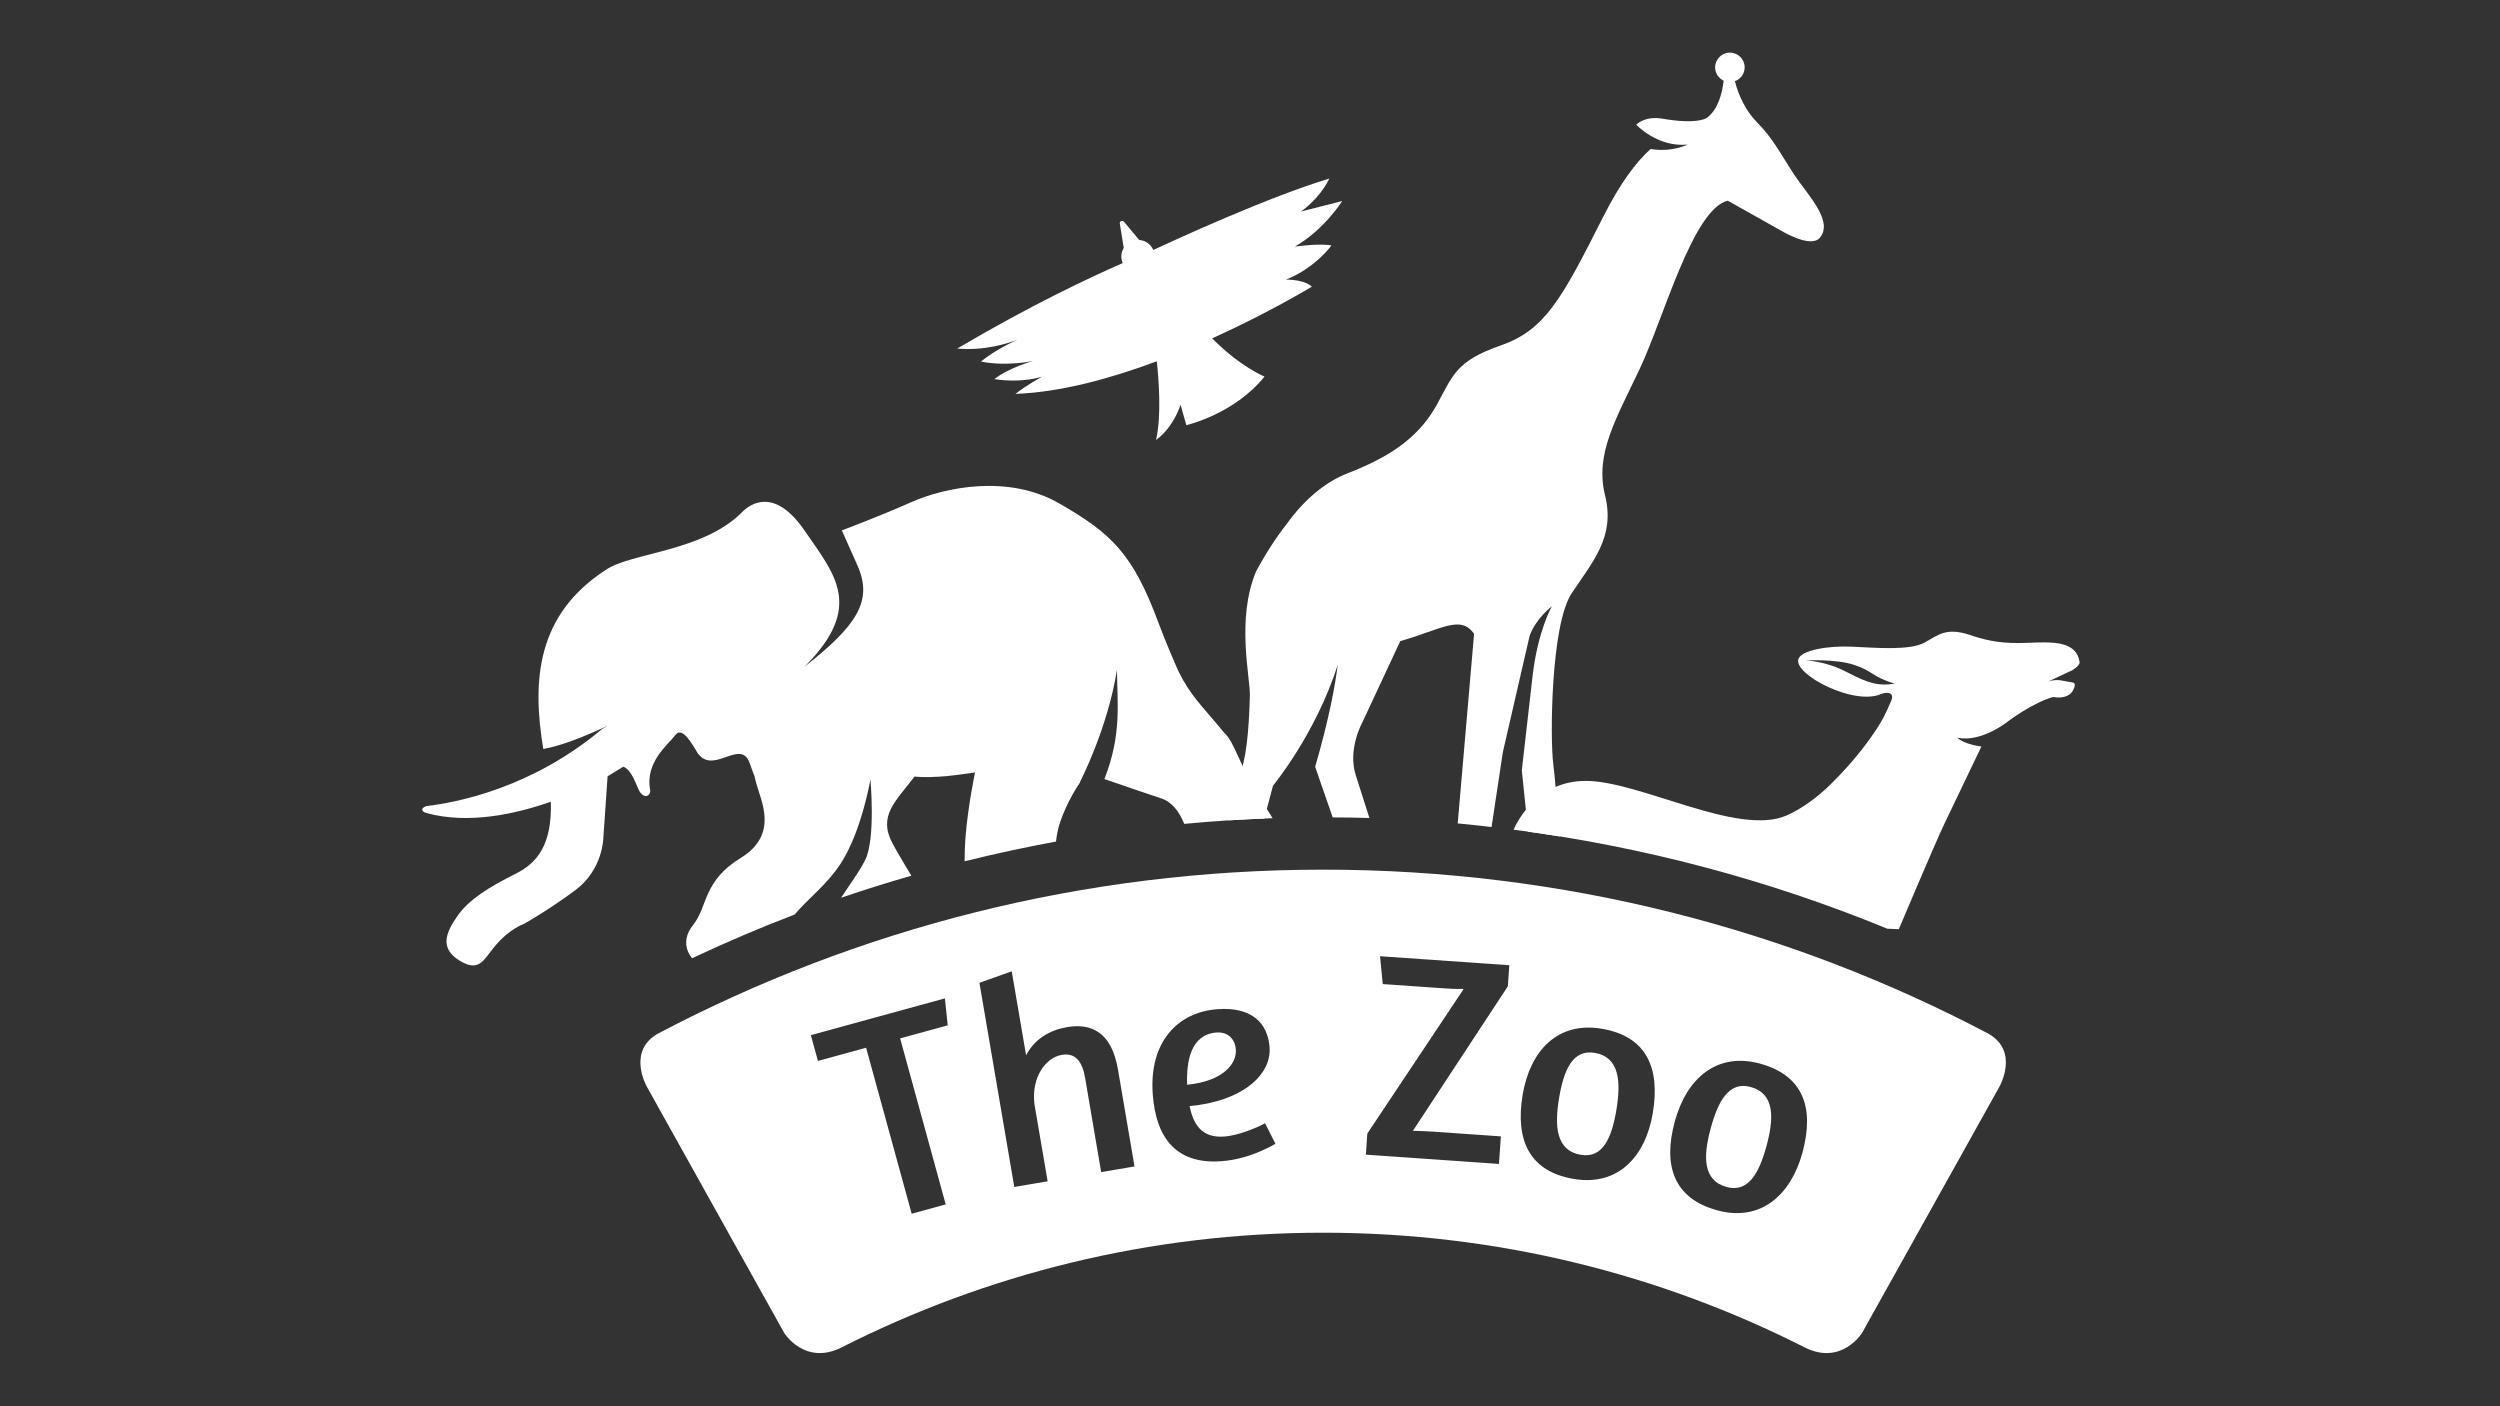 <svg xmlns="http://www.w3.org/2000/svg" xmlns:xlink="http://www.w3.org/1999/xlink" width="1920" zoomAndPan="magnify" viewBox="0 0 1440 810" height="1080" preserveAspectRatio="xMidYMid meet" version="1.0"><rect x="0" y="0" width="1440" height="810" fill="#333333" stroke="none"/><defs><clipPath id="3a396a3681"><path d="M 871.023 363 L 1197.688 363 L 1197.688 535.57 L 871.023 535.57 Z M 871.023 363 " clip-rule="nonzero"/></clipPath><clipPath id="dc50780f68"><path d="M 368 500 L 1156 500 L 1156 779.371 L 368 779.371 Z M 368 500 " clip-rule="nonzero"/></clipPath></defs><path fill="#ffffff" d="M 745.891 142.031 C 762.957 132.141 773.125 115.773 773.125 115.773 L 749.32 121.855 C 749.32 121.855 759.707 115.035 765.707 102.836 C 730.938 113.324 678.398 137.406 664.281 143.984 C 662.906 140.754 659.816 138.48 656.168 138.203 L 647.812 128.195 C 647.812 128.195 647.195 126.918 645.922 127.316 C 644.645 127.715 645.043 128.934 645.043 128.934 L 647.277 142.789 C 646.398 144.223 645.879 145.898 645.879 147.691 C 645.879 149.066 646.18 150.363 646.676 151.539 C 628.375 159.535 593.543 175.824 551.375 200.762 C 566.625 202.117 579.805 198.09 586.227 195.621 C 581.062 197.953 572.09 202.438 565.012 208.277 C 580.086 211.23 595.098 207.898 595.098 207.898 C 595.098 207.898 581.082 211.789 572.746 218.367 C 589.078 220.859 600.301 216.93 600.301 216.93 C 600.301 216.93 590.812 222.133 584.91 226.879 C 610.969 225.941 639.84 217.988 666.316 208.098 C 667.293 217.109 669.227 239.539 665.84 253.434 C 676.367 245.777 679.973 233.078 679.973 233.078 L 683.324 244.902 C 683.324 244.902 710.879 238.602 728.344 216.93 C 715.363 210.969 704.5 201.262 698.219 194.902 C 731.555 179.809 755.641 165.098 755.641 165.098 C 755.641 165.098 751.812 161.012 740.727 161.07 C 757.871 154.172 766.906 141.395 766.906 141.395 C 766.906 141.395 761.402 139.957 745.891 142.031 " fill-opacity="1" fill-rule="nonzero"/><g clip-path="url(#3a396a3681)"><path fill="#ffffff" d="M 1063.766 387.125 C 1051.004 380.43 1039.898 380.469 1039.898 380.469 C 1039.898 380.469 1057.223 379.371 1068.148 383.02 C 1079.055 386.668 1077.941 389.641 1091.277 393.805 C 1082.266 395.223 1076.543 393.844 1063.766 387.125 Z M 1197.867 381.445 C 1196.035 369.004 1182.156 369.684 1167.859 370.281 C 1153.523 370.859 1145.43 369.164 1136.977 366.512 C 1121.105 360.711 1116.957 365.574 1108.445 370.18 C 1099.953 374.785 1080.73 373.133 1066.734 372.492 C 1052.758 371.836 1037.305 374.547 1035.832 379.73 C 1033.316 388.543 1067.832 406.664 1083.543 399.746 C 1087.848 398.09 1091.316 399.469 1089.285 403.715 C 1086.395 410.75 1083.84 415.516 1081.109 419.645 C 1077.402 425.285 1069.168 437.246 1054.633 451.582 C 1046.938 459.156 1038.004 465.754 1029.133 469.684 C 1001.059 482.082 944.273 449.625 913.172 449.805 C 885.914 449.945 874.293 472.312 871.801 477.895 C 945.77 487.484 1018.305 506.664 1087.09 534.934 L 1093.711 535.215 C 1093.711 535.215 1114.887 485.074 1119.711 475.047 C 1129.641 454.43 1141.285 429.988 1141.285 429.988 C 1141.285 429.988 1131.434 428.852 1127.406 424.926 C 1141.484 427.836 1156.535 415.555 1156.535 415.555 C 1156.535 415.555 1170.93 404.691 1182.535 401.48 C 1189.555 402.695 1193.562 400.004 1194.738 396.156 C 1195.934 392.309 1194.039 393.465 1188.715 392.191 C 1183.414 390.895 1179.465 392.688 1179.465 392.688 L 1193.461 386.148 C 1193.461 386.148 1197.969 383.637 1197.867 381.445 " fill-opacity="1" fill-rule="nonzero"/></g><path fill="#ffffff" d="M 719.93 400.742 C 719.293 422.453 717.898 436.848 713.391 448.93 L 707.75 472.512 C 714.547 472.074 721.387 471.777 728.227 471.496 L 733.25 452.559 C 733.25 452.559 757.812 422.871 770.555 382.941 C 769.078 394.344 765.727 413.562 757.535 441.633 C 757.473 441.574 762.059 454.809 767.641 470.82 C 774.699 470.859 781.738 470.938 788.777 471.156 C 785.426 460.812 782.398 451.301 780.84 446.277 C 776.254 431.484 784.512 416.531 784.512 416.531 L 806.562 369.266 C 829.77 362.766 841.332 353.793 849.07 365.117 L 843.469 429.969 L 839.641 474.289 C 846.16 474.867 852.641 475.625 859.137 476.363 L 865.637 433.258 L 881.012 366.453 C 884.398 356.426 893.91 349.168 893.91 349.168 C 893.91 349.168 885.816 363.145 882.785 389.219 C 879.754 415.316 876.566 443.664 876.566 443.664 L 880.191 479.051 C 886.254 479.91 892.297 480.809 898.336 481.785 C 897.102 465.375 895.625 447.156 894.688 440.078 C 892.793 425.984 893.211 360.055 905.234 341.832 C 917.258 323.59 930.477 309.434 924.516 285.371 C 918.574 261.309 930.797 241.512 944.574 212.266 C 958.352 183.039 975.078 120.5 995.176 115.594 L 1025.262 132.5 C 1025.262 132.5 1042.609 143.207 1048.051 137.125 C 1056.586 127.656 1041.035 112.008 1033.777 101.082 C 1026.52 90.156 1021.656 80.129 1011.906 70.301 C 1005.562 63.859 1001.398 55.008 999.285 46.754 C 1002.613 45.578 1004.984 42.391 1004.926 38.641 C 1004.828 33.957 1000.957 30.227 996.254 30.309 C 991.586 30.406 987.84 34.273 987.918 38.961 C 987.98 42.309 990.012 45.141 992.844 46.477 C 991.945 53.992 989.516 63.164 983.195 67.848 C 982.477 68.367 976.875 71.754 957.113 68.285 C 947.086 66.75 942.48 71.836 942.48 71.836 C 942.48 71.836 954.883 85.074 972.129 83.258 C 964.371 86.746 956.617 86.746 950.715 85.832 C 942.5 93.285 933.469 105.051 923.398 124.965 C 899.355 172.652 889.805 190.156 864.262 199.047 C 838.723 207.941 836.926 216.133 827.816 232.742 C 818.723 249.367 804.469 261.746 776.254 272.594 C 763.773 277.398 751.594 287.445 741.801 300.941 C 738.152 305.547 730.617 315.715 723.48 329.172 C 711.934 356.684 720.23 390.516 719.93 400.742 " fill-opacity="1" fill-rule="nonzero"/><path fill="#ffffff" d="M 349.977 447.137 C 351.574 446.137 355.281 443.906 358.988 441.633 C 363.914 443.246 366.707 452.816 368.203 455.547 C 370.434 459.637 374.363 459.414 374.562 455.348 C 371.152 439.02 385.309 428.516 388.816 423.609 C 392.328 418.727 396.672 425.305 400.699 431.844 C 409.332 448.629 426.402 424.449 431.746 439.398 C 433.738 445 434.414 446.676 434.617 447.094 C 434.617 447.254 434.773 448.113 435.613 451.223 C 438.266 461.168 448.73 480.629 426.719 494.125 C 404.707 507.621 407.82 522.094 399.207 532.82 C 390.832 543.227 398.25 551.48 398.668 551.941 C 418.047 542.828 437.707 534.395 457.723 526.781 C 465.418 517.609 476.324 509.555 484.16 497.535 L 484.34 497.254 C 496.363 478.652 501.367 448.91 501.367 448.91 C 501.367 448.91 504.457 483.18 498.336 495.379 C 495.727 500.625 492.695 504.891 484.461 517.109 C 497.82 512.527 511.336 508.32 524.934 504.41 C 521.465 498.629 517.879 492.73 514.289 486.172 C 505.375 469.941 515.941 461.59 526.75 447.336 C 532.59 447.852 539.41 447.555 545.453 447.035 C 549.898 446.637 561.621 444.922 561.621 444.922 C 561.621 444.922 557.652 463.742 556.199 481.406 C 555.758 486.59 555.641 491.434 555.602 496.117 C 573.008 491.793 590.551 487.984 608.238 484.754 C 608.555 482.082 608.953 479.551 609.574 477.18 C 610.988 471.535 615.375 460.434 622.172 450.605 L 622.035 450.465 C 622.035 450.465 637.844 420.242 643.367 385.891 C 643.527 404.852 646.258 422.914 636.148 448.73 C 647.812 452.758 661.789 457.562 668.688 459.812 C 675.328 461.969 679.316 467.73 682.129 474.547 C 699.035 472.953 716.004 471.855 733.012 471.277 C 731.297 468.527 729.102 465.02 726.27 460.453 C 713.113 439.379 711.418 427.816 704.938 421.836 C 691.738 405.766 685.914 401.023 678.797 386.668 C 678.102 385.273 670.824 368.387 667.273 358.738 C 652.379 318.406 639.777 307.102 610.289 290.059 C 580.82 272.992 544.137 280.727 524.996 289.199 C 505.875 297.672 484.898 305.508 484.898 305.508 C 484.898 305.508 484.898 305.508 493.891 325.703 C 502.863 345.898 493.953 360.055 463.367 384.055 C 498.258 349.348 480.453 330.547 463.625 305.887 C 446.797 281.227 432.941 289.18 427.098 295.34 C 404.449 317.809 363.457 318.309 348.961 328.234 C 309.223 353.953 306.293 391.793 312.934 431.426 C 322.023 429.711 332.352 426.184 349.418 418.328 L 349.398 418.547 C 348.562 418.863 347.684 419.305 346.789 419.941 C 306.73 453.496 264.324 462.086 245.742 464.281 C 242.391 465.297 242.371 467.41 245.641 468.309 C 269.648 474.906 296.805 468.984 317.281 461.789 C 318.059 486.57 309.383 497.055 297.242 503.156 C 281.648 510.992 270.387 517.828 263.508 527.578 C 256.648 537.328 252.48 547.035 266.637 554.391 C 275.848 559.195 278.82 552.777 283.227 547.312 C 292.438 535.152 301.727 532.203 301.727 532.203 C 301.727 532.203 315.684 524.449 331.516 512.645 C 347.348 500.824 347.527 482.602 347.527 482.602 L 349.977 447.137 " fill-opacity="1" fill-rule="nonzero"/><path fill="#ffffff" d="M 1008.336 626.082 C 995.934 622.691 989.652 634.156 985.387 649.828 C 980.98 665.996 980.703 679.93 994.578 683.719 C 1006.98 687.086 1013.219 675.805 1017.488 660.133 C 1021.934 643.805 1022.234 629.871 1008.336 626.082 " fill-opacity="1" fill-rule="nonzero"/><path fill="#ffffff" d="M 918.535 606.445 C 905.855 604.312 900.75 616.312 898.059 632.344 C 895.266 648.871 896.363 662.785 910.539 665.176 C 923.238 667.312 928.324 655.449 931.016 639.441 C 933.809 622.754 932.73 608.836 918.535 606.445 " fill-opacity="1" fill-rule="nonzero"/><path fill="#ffffff" d="M 711.855 604.609 C 711.375 598.031 706.852 594.285 700.789 594.723 C 685.914 595.82 683.305 611.09 683.781 624.805 C 704.855 622.773 712.414 612.387 711.855 604.609 " fill-opacity="1" fill-rule="nonzero"/><g clip-path="url(#dc50780f68)"><path fill="#ffffff" d="M 1038.184 664.02 C 1031.543 688.344 1014.137 703.953 989.156 697.156 C 964.172 690.336 957.711 671.578 964.691 645.938 C 971.41 621.297 988.777 605.848 1013.758 612.645 C 1038.742 619.465 1045.242 638.062 1038.184 664.02 Z M 951.992 641.254 C 947.805 666.133 932.031 683.379 906.492 679.074 C 880.949 674.785 872.656 656.746 877.062 630.527 C 881.309 605.348 897.062 588.242 922.602 592.551 C 948.141 596.855 956.457 614.719 951.992 641.254 Z M 868.508 568.129 L 813.84 651.34 C 817.727 651.461 821.613 651.562 826.34 651.879 L 864.5 654.551 L 863.406 670.422 L 786.742 665.078 L 787.582 652.918 L 843.129 569.582 C 838.523 569.762 833.977 569.465 828.574 569.066 L 796.473 566.832 L 794.898 550.785 L 869.367 555.965 Z M 725.473 663.363 C 719.691 665.816 712.055 668.246 703.461 668.867 C 677.281 670.758 665.797 655.148 663.984 630.328 C 661.789 600.105 678.379 582.941 701.328 581.285 C 721.426 579.809 730.277 589.699 731.273 603.195 C 732.453 619.582 714.867 634.438 685.199 637.105 C 687.293 647.293 691.957 655.629 705.137 654.652 C 710.043 654.312 716.023 652.52 720.629 650.645 C 723.441 649.586 726.07 648.391 728.684 647.016 L 734.645 658.797 C 731.875 660.512 728.742 661.949 725.473 663.363 Z M 634.277 675.145 L 625.004 620.758 C 623.41 611.41 619.422 606.266 611.586 607.602 C 602.234 609.195 594.039 620.539 595.816 635.871 L 603.434 680.43 L 584.23 683.699 L 564.152 566.094 L 582.754 559.477 L 591.031 607.84 C 596.074 598.23 604.848 593.309 614.695 591.613 C 622.215 590.336 628.215 591.375 633.102 594.824 C 638.582 598.691 642.191 605.809 643.965 616.152 L 653.477 671.875 Z M 544.734 693.746 L 525.133 699.129 L 498.875 603.496 L 471.141 611.109 L 467.055 596.258 L 544.254 575.066 L 545.891 590.598 L 518.477 598.113 Z M 1145.211 595.34 C 1030.785 535.074 900.449 500.922 762.121 500.922 C 623.789 500.922 493.473 535.074 379.027 595.34 C 360.945 605.449 372.527 625.824 372.527 625.824 L 451.801 767.949 C 451.801 767.949 463.566 786.59 484.5 776.242 C 567.883 733.918 662.211 710.035 762.121 710.035 C 862.051 710.035 956.375 733.918 1039.758 776.242 C 1060.691 786.59 1072.438 767.949 1072.438 767.949 L 1151.73 625.824 C 1151.73 625.824 1163.316 605.449 1145.211 595.34 " fill-opacity="1" fill-rule="nonzero"/></g></svg>